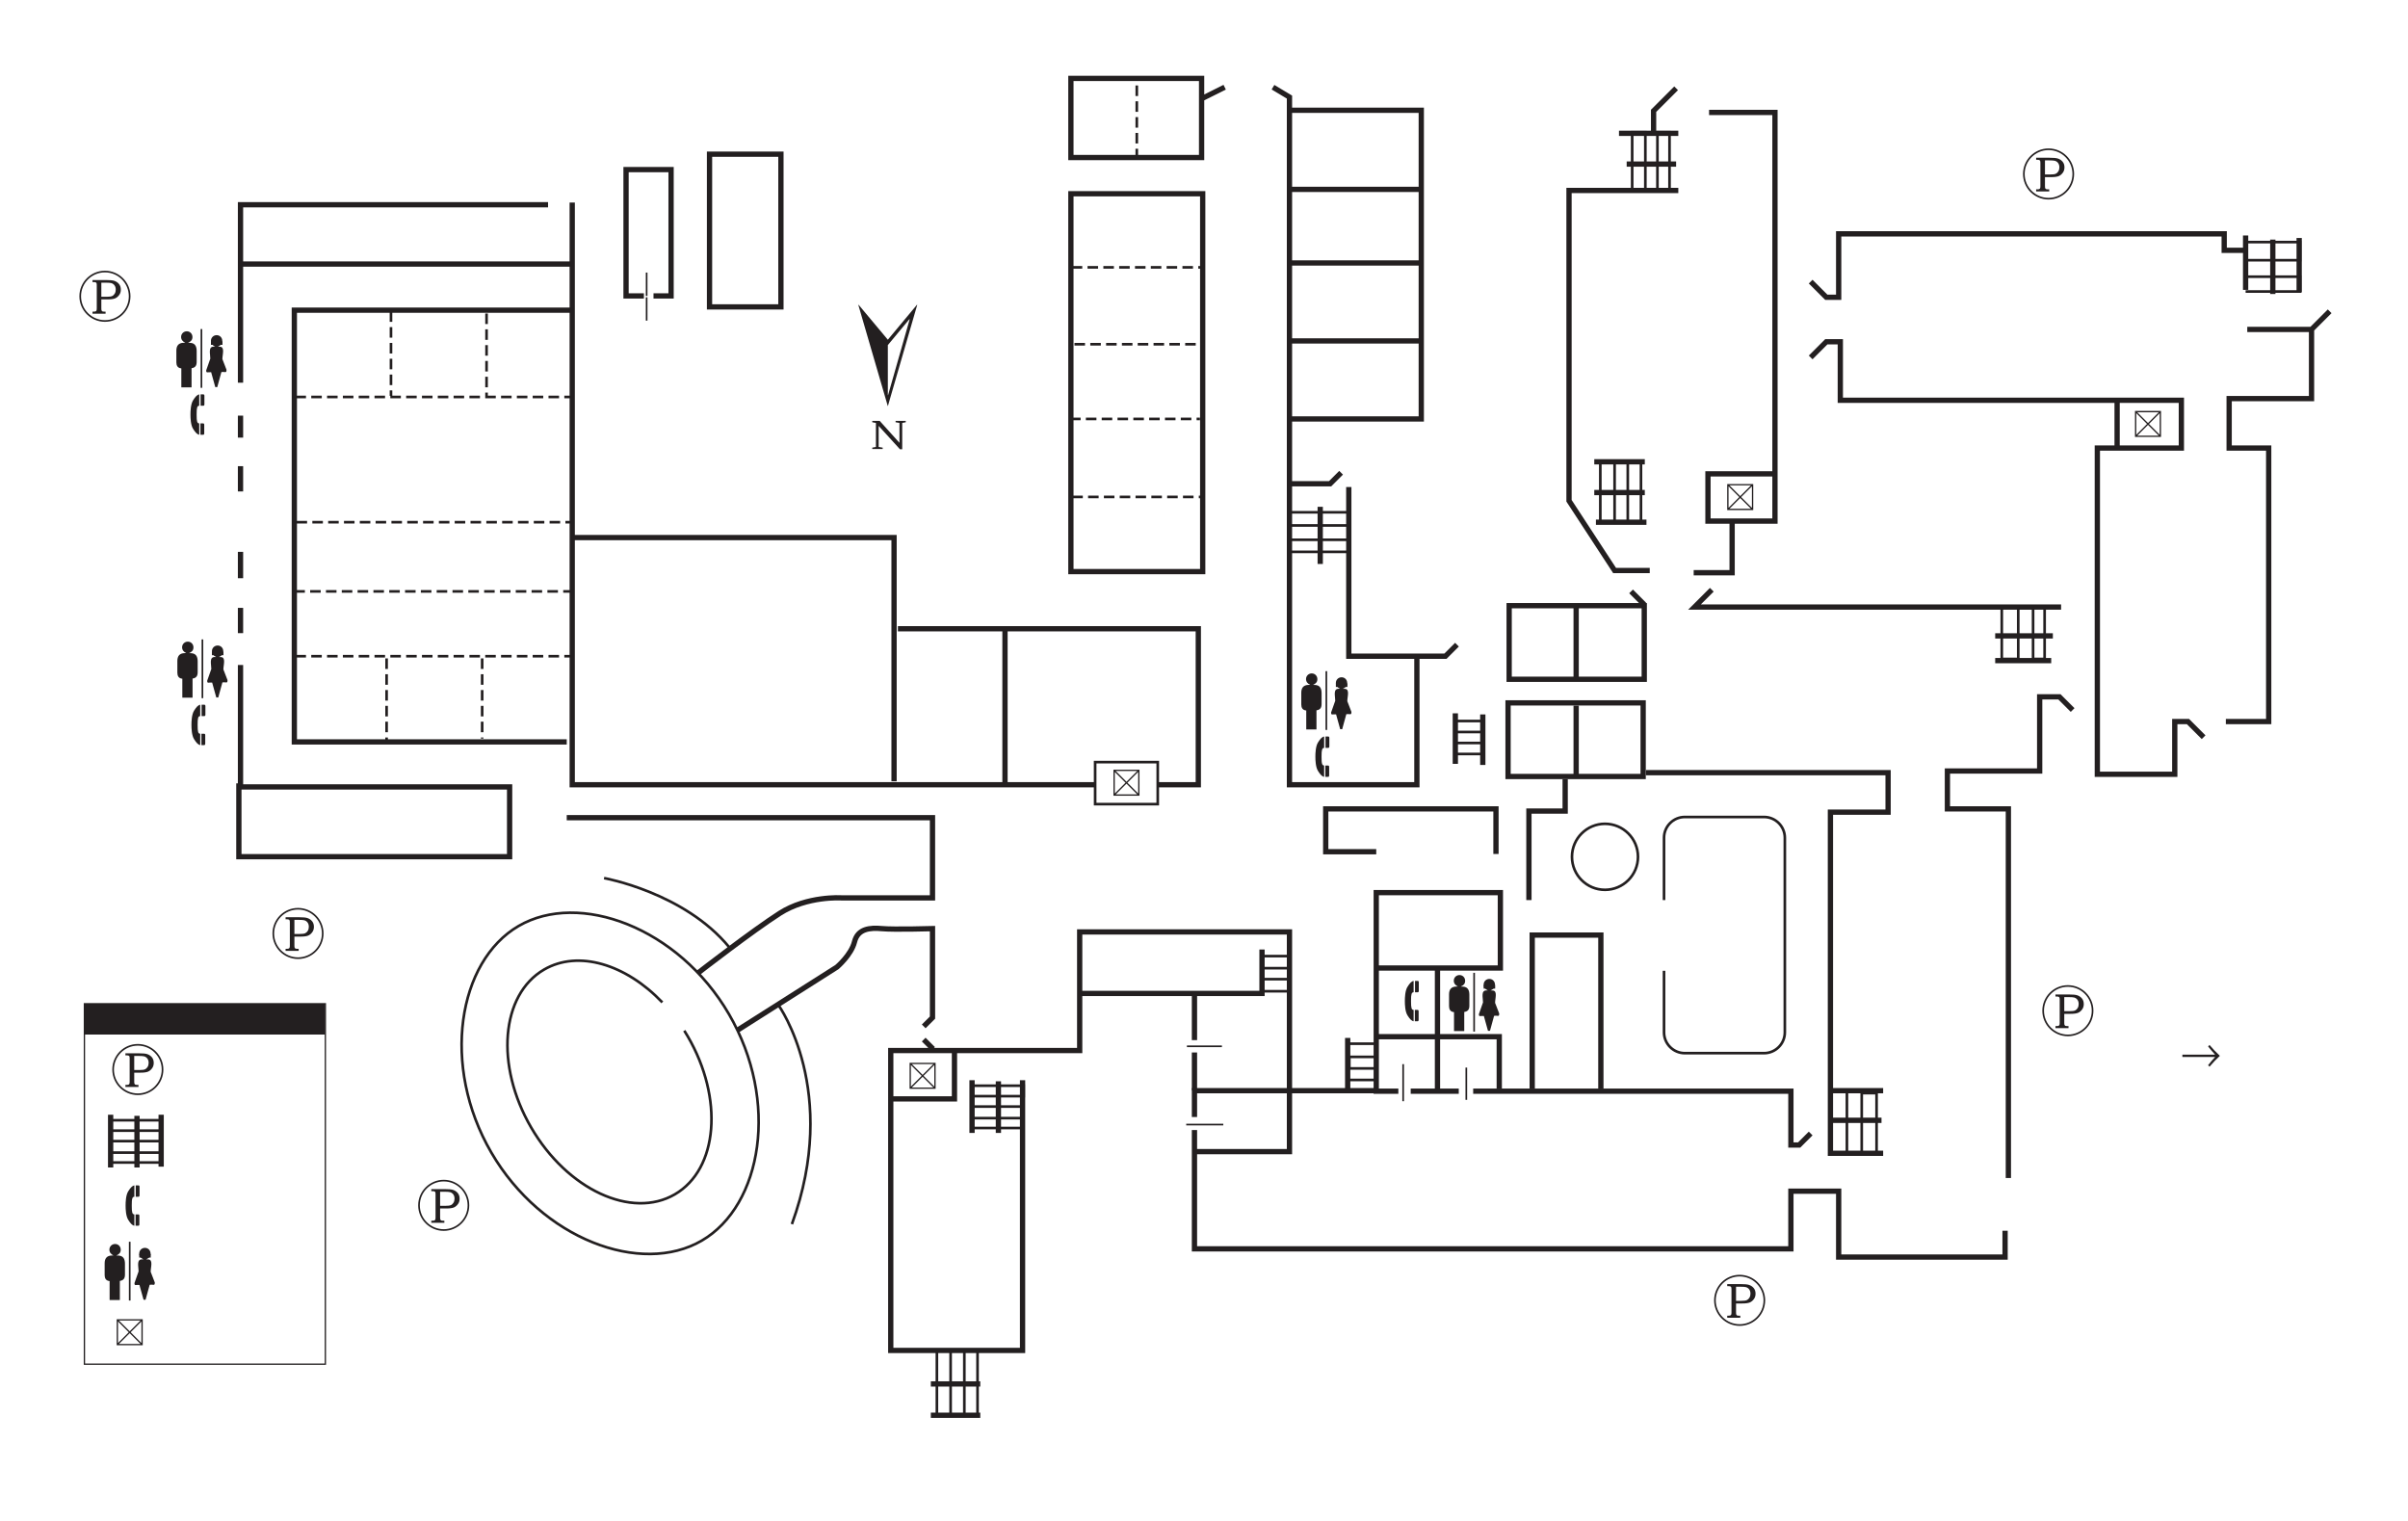 <svg xmlns="http://www.w3.org/2000/svg" xmlns:xlink="http://www.w3.org/1999/xlink" width="100%" height="100%"
	 viewBox="20 90 950 600">
	 <title>Santa Clara Marriott Schematic</title>


<rect id="background" x="20" y="90" width="950" height="600" fill="none"/>


<path id="path3093" fill="none" stroke="#231F20" stroke-width="2.08" d="M442.487,315.501h52V166.435h-52V315.501z
	 M243.586,382.667H136.12v-170.3h108.766 M245.752,169.901v229.666h206.16 M476.612,399.567h16.142v-61.534H374.237
	 M246.186,302.067H372.72v96.146 M277.82,206.734h6.933v-49.833h-17.766v49.833h7.043 M299.92,211.067h28.168v-60.233H299.92
	V211.067z"/>
<path id="path3095" fill="none" stroke="#231F20" stroke-width="1.04" stroke-dasharray="4.16,2.08" d="M442.812,195.467h51.241
	 M443.896,225.801h51.241 M442.162,255.268h51.243 M443.028,286.035h51.243"/>
<path id="path3097" fill="none" stroke="#231F20" stroke-width="2.08" d="M552.121,282.135v66.734h38.134l4.549-4.551
	 M578.987,349.735v49.833H528.72V128.301l-6.5-3.9 M528.72,133.5h52v121.768h-51.564 M580.289,164.7H528.72 M580.289,193.734
	h-51.134 M580.289,224.501h-51.134 M442.487,152.134h51.566v-31.2h-51.566V152.134L442.487,152.134z M503.155,124.401l-9.534,4.766
	 M416.487,338.901v59.8 M528.72,280.833h16.035l4.331-4.333 M540.854,289.934v22.534"/>
<path id="path3099" fill="none" stroke="#231F20" stroke-width="1.04" d="M528.72,292.101h23.401v5.2H528.72v5.632h23.401v4.768
	H528.72"/>
<path id="path3101" fill="none" stroke="#231F20" stroke-width="2.08" d="M670.854,315.067h-13.866l-17.982-27.516V165.134h43.116
	 M658.72,142.6h23.401 M681.255,124.834l-8.885,8.884v8.45 M694.255,134.368h26v161.2h-26.434v-18.634h26 M703.354,296.434v19.5
	h-15.166 M649.621,296.001h19.936 M648.97,284.301h19.936 M648.97,272.167h19.936 M661.755,154.734h19.5"/>
<path id="path3103" fill="none" stroke="#231F20" stroke-width="1.04" d="M663.923,165.134v-22.966h5.198V164.7h4.767v-22.533h4.768
	v22.966 M651.354,296.001v-23.834h5.634v23.834h5.2v-23.4h5.201v23.4"/>
<path id="path3105" fill="none" stroke="#231F20" stroke-width="2.08" d="M615.388,357.969h53.3v-29.034h-53.3V357.969z
	 M614.955,396.317h53.3v-29.034h-53.3V396.317z M594.155,371.401v19.934 M604.987,371.835v19.934"/>
<path id="path3107" fill="none" stroke="#231F20" stroke-width="1.04" d="M594.155,374.435h10.832v4.333h-10.832v4.334h10.832v4.334
	H593.72"/>
<path id="path3109" fill="none" stroke="#231F20" stroke-width="2.08" d="M641.821,329.369v28.165 M641.821,368.369v27.733
	 M637.487,397.401v12.567h-14.3v35.102 M562.954,426.001h-19.933v-16.899h67.166v17.768 M243.586,412.568h144.302v31.633H351.92
	c0,0-13.434-0.866-24.267,6.067c-10.833,6.933-32.067,23.4-32.067,23.4 M311.026,496.354l39.161-24.851c0,0,5.633-4.768,6.933-9.968
	s6.067-5.634,10.834-5.2c4.766,0.433,19.934,0,19.934,0v35.102l-3.467,3.465 M384.421,500.103l3.683,3.683 M423.421,516.137v106.599
	h-52V504.437h74.533v-46.8h82.766v86.666h-37.076 M403.487,516.137v20.8 M413.888,516.57v20.366 M396.554,504.869v18.634h-24.7"/>
<path id="path3111" fill="none" stroke="#231F20" stroke-width="1.04" d="M281.3,485.43c-14.305-15.004-33.11-20.827-46.661-12.938
	c-17.059,9.932-19.333,37.827-5.081,62.309c14.252,24.481,39.634,36.276,56.692,26.348c17.058-9.932,19.333-37.827,5.081-62.309
	c-0.445-0.762-0.9-1.513-1.365-2.25 M296.837,579.428c23.881-13.904,30.707-55.078,10.753-89.352
	c-19.953-34.272-59.127-48.67-83.008-34.767s-30.706,55.077-10.754,89.352C233.781,578.935,272.956,593.33,296.837,579.428z
	 M258.32,436.401c0,0,31.634,5.634,49.4,27.301"/>
<path id="path3113" fill="none" stroke="#231F20" stroke-width="2.08" d="M517.888,464.57v17.331h-71.934"/>
<path id="path3115" fill="none" stroke="#231F20" stroke-width="1.04" d="M517.888,467.169h10.832v4.768h-10.832v4.332h10.832v4.767
	h-10.832 M327.22,486.669c0,0,24.267,33.8,5.2,86.234"/>
<path id="path3117" fill="none" stroke="#231F20" stroke-width="2.08" d="M114.886,352.335v48.1h106.167v27.517H114.237v-28.926
	 M114.886,339.769v-9.967 M114.886,318.102v-10.4 M114.886,283.868v-9.966 M114.886,262.635v-8.667 M114.886,240.968v-70.2H236.22
	 M115.32,194.167h130.433"/>
<path id="path3119" fill="none" stroke="#231F20" stroke-width="1.04" stroke-dasharray="4.16,2.08" d="M136.553,246.601H245.32
	 M136.986,296.001h108.766 M136.12,323.301h109.2 M136.552,348.869h109.2 M174.252,212.801v33.366 M211.954,213.667v32.934
	 M172.519,349.735v32.5 M210.22,349.735v31.634"/>
<path id="path3121" fill="none" stroke="#231F20" stroke-width="1.04" d="M452.051,407.22h24.7v-16.575h-24.7V407.22z"/>
<path id="path3123" fill="none" stroke="#231F20" stroke-width="2.08" d="M734.339,201.1l6.175,6.176h4.874v-25.025h152.101v6.5
	h8.45 M905.938,182.901v21.45 M927.063,183.876v21.449 M916.664,184.526v21.45"/>
<path id="path3125" fill="none" stroke="#231F20" stroke-width="1.04" d="M905.938,185.501h21.449v7.15h-21.449v6.5h21.449v5.85
	h-21.449"/>
<path id="path3127" fill="none" stroke="#231F20" stroke-width="2.08" d="M734.339,231.001l6.175-6.176h5.525v23.076H880.59v18.85
	h-33.15v128.7h30.549v-20.8h5.202l6.173,6.175 M898.138,374.651h16.901v-107.9H899.44v-19.5h32.5V219.95h-25.352 M931.94,219.95
	l7.148-7.148 M855.238,248.551v17.55 M668.688,328.501l-5.2-5.2 M695.339,322.651l-6.826,6.825H833.14 M829.239,350.601h-22.1
	 M837.688,370.101l-5.199-5.2h-7.799v29.25h-36.401v14.95h24.05v145.601 M811.039,575.502v10.401h-65.651v-26h-18.849v22.75H491.237
	v-46.858 M491.237,530.65v-10.398h71.906 M734.339,537.151l-4.55,4.551h-3.25v-21.233H601.195 M595.508,520.469H576.55
	 M571.675,520.469h-8.721v-78.326h48.969v29.737h-49.186 M762.94,544.952h-20.803V410.401h22.75v-15.601h-95.549 M742.789,520.252
	h20.151 M742.138,531.952h20.151"/>
<path id="path3129" fill="none" stroke="#231F20" stroke-width="1.04" d="M748.639,520.901v24.051h5.849v-23.725h5.852v23.075"/>
<path id="path3131" fill="none" stroke="#231F20" stroke-width="2.08" d="M551.688,499.452v20.801"/>
<path id="path3133" fill="none" stroke="#231F20" stroke-width="1.04" d="M551.688,501.728h11.05v5.2h-10.401v4.55h10.401v4.549
	h-11.05 M809.737,329.801v20.15h6.5v-20.15h5.852v20.15h4.553v-20.8"/>
<path id="path3135" fill="none" stroke="#231F20" stroke-width="2.08" d="M807.14,340.851h22.75 M387.236,648.303h19.501
	 M387.236,635.952h19.501"/>
<path id="path3137" fill="none" stroke="#231F20" stroke-width="1.04" d="M389.62,648.52v-25.784h5.417v25.567h5.417V622.52h5.2v26
	 M403.27,518.303h20.584v4.116h-20.366v4.116h19.717v4.551h-19.5v3.899h20.149"/>
<path id="path3299" fill="none" stroke="#231F20" stroke-width="1.04" stroke-dasharray="4.16,2.08" d="M468.487,152.837V121.15"/>
<path id="path3761" fill="none" stroke="#231F20" stroke-width="2.08" d="M562.737,498.963h48.75v20.582 M587.112,471.88v48.208
	 M624.487,519.545V458.88h27.083v60.665"/>
<path id="path3789" fill="none" stroke="#231F20" stroke-width="1.04" d="M653.195,441.027c7.191,0,13.023-5.831,13.023-13.022
	c0-7.192-5.832-13.023-13.023-13.023c-7.192,0-13.022,5.831-13.022,13.023C640.173,435.196,646.003,441.027,653.195,441.027z
	 M676.487,472.963v24.31c0,4.504,3.687,8.19,8.19,8.19h31.286c4.504,0,8.191-3.687,8.191-8.19v-76.786
	c0-4.504-3.688-8.191-8.191-8.191h-31.286c-4.504,0-8.19,3.688-8.19,8.191v24.581"/>
<path id="path3791" fill="none" stroke="#231F20" stroke-width="2.08" d="M491.237,520.088v-14.896 M491.237,500.317V481.9"/>
<path id="path4069" fill="none" stroke="#231F20" stroke-width="0.65" d="M573.57,524.42v-14.625 M598.487,523.88V511.15
	 M488.258,502.755h13.812 M487.987,533.63h14.625"/>
<path id="path4099" fill="none" stroke="#231F20" stroke-width="0.65" d="M275.112,206.734v-9.209 M275.112,216.482v-9.208"/>
<path id="path4149" fill="#231F20" d="M542.943,380.545h1.07c0.296,0,0.433,0.205,0.433,0.569v3.345
	c0,0.363-0.137,0.567-0.433,0.567h-1.07V380.545z M542.4,396.47c-0.912-0.181-1.594-1.023-2.413-2.319
	c-0.955-1.502-1.046-4.231-1.046-5.642c0-1.411,0.091-4.142,1.046-5.644c0.819-1.296,1.501-2.138,2.413-2.32v4.481
	c-0.32,0-0.663,0.138-0.819,0.706c-0.161,0.547-0.206,1.252-0.206,2.776s0.045,2.229,0.206,2.774
	c0.156,0.569,0.499,0.705,0.819,0.705V396.47z M542.875,391.988h1.07c0.297,0,0.434,0.205,0.434,0.569v3.345
	c0,0.362-0.137,0.567-0.434,0.567h-1.07V391.988"/>
<path id="path4151" fill="#231F20" d="M378.789,215.896l0.09,0.09l-8.522,29.896h-0.09v-19.751L378.789,215.896z M381.855,210.305
	l-0.091-0.091l-11.498,13.799l-11.544-13.799l-0.09,0.091l11.634,39.952L381.855,210.305L381.855,210.305z M373.326,256.576
	l1.534,0.271v7.846l-7.802-8.659h-2.931v0.541l1.442,0.271v9.47l-1.442,0.27v0.542h4.104v-0.542l-1.579-0.27v-8.299
	c1.759,1.896,7.307,8.026,8.388,9.2h0.902v-10.371l1.397-0.271v-0.541h-4.014V256.576"/>
<path id="path4153" fill="#231F20" d="M536.89,360.185c-0.995-0.498-1.64-1.199-1.64-2.31c0-1.229,0.995-2.224,2.253-2.224
	c1.288,0,2.225,1.023,2.225,2.252c0,1.141-0.558,1.755-1.728,2.281l0.82,0.029c2.016,0.089,2.573,1.492,2.573,3.248v4.212
	c0,1.491-0.497,2.31-2.019,2.544v7.546h-4.036v-7.487c-1.492-0.118-1.959-1.141-1.959-2.369v-4.623c0-1.754,0.701-3.1,2.952-3.1
	H536.89"/>
<path id="path4155" fill="#231F20" d="M548.66,361.712c-0.995-0.498-1.639-1.2-1.639-2.311c0-1.228,0.995-2.224,2.252-2.224
	c1.288,0,2.224,1.025,2.224,2.253c0,1.14-0.557,1.755-1.725,2.281l0.818,0.03c2.018,0.087,0.949,3.116,0.949,4.871l1.625,4.212
	c0,1.491-0.499,0.685-2.019,0.919l-1.625,5.921h-0.786l-1.625-5.863c-1.493-0.115-1.96,0.485-1.96-0.744l1.625-4.621
	c0-1.755-0.923-4.725,1.327-4.725H548.66"/>
<path id="path4157" fill="none" stroke="#231F20" stroke-width="1.424" d="M547.021,360.291h4.55"/>
<path id="path4159" fill="none" stroke="#231F20" stroke-width="0.65" d="M543.268,354.77v23.184"/>
<path id="path4161" fill="#231F20" d="M578.244,476.956h1.068c0.295,0,0.433,0.205,0.433,0.57v3.344
	c0,0.363-0.138,0.568-0.433,0.568h-1.068V476.956z M577.697,492.881c-0.91-0.181-1.591-1.023-2.411-2.319
	c-0.955-1.502-1.046-4.23-1.046-5.642s0.091-4.14,1.046-5.644c0.82-1.296,1.501-2.138,2.411-2.32v4.482
	c-0.317,0-0.66,0.137-0.818,0.706c-0.16,0.546-0.205,1.25-0.205,2.775c0,1.523,0.045,2.23,0.205,2.775
	c0.158,0.568,0.501,0.705,0.818,0.705V492.881z M578.175,488.4h1.07c0.295,0,0.431,0.205,0.431,0.568v3.345
	c0,0.362-0.136,0.567-0.431,0.567h-1.07V488.4"/>
<path id="path4163" fill="#231F20" d="M595.19,479.18c-0.997-0.498-1.641-1.199-1.641-2.31c0-1.23,0.995-2.224,2.253-2.224
	c1.286,0,2.225,1.023,2.225,2.251c0,1.142-0.558,1.756-1.727,2.282l0.819,0.029c2.018,0.087,2.573,1.491,2.573,3.246v4.214
	c0,1.491-0.498,2.31-2.019,2.544v7.546h-4.037v-7.487c-1.491-0.118-1.958-1.142-1.958-2.369v-4.621c0-1.755,0.701-3.102,2.953-3.102
	H595.19"/>
<path id="path4165" fill="#231F20" d="M606.96,480.706c-0.995-0.496-1.638-1.198-1.638-2.31c0-1.229,0.995-2.224,2.252-2.224
	c1.287,0,2.224,1.024,2.224,2.252c0,1.143-0.556,1.755-1.727,2.281l0.82,0.03c2.018,0.088,0.947,3.117,0.947,4.872l1.625,4.212
	c0,1.492-0.496,0.686-2.018,0.918l-1.625,5.923h-0.786l-1.625-5.863c-1.492-0.115-1.96,0.483-1.96-0.744l1.625-4.621
	c0-1.755-0.924-4.727,1.33-4.727H606.96"/>
<path id="path4167" fill="none" stroke="#231F20" stroke-width="1.425" d="M605.322,479.287h4.55"/>
<path id="path4169" fill="none" stroke="#231F20" stroke-width="0.65" d="M601.567,473.765v23.185"/>
<path id="path4171" fill="#231F20" d="M99.143,245.581h1.07c0.295,0,0.431,0.205,0.431,0.569v3.345c0,0.364-0.136,0.567-0.431,0.567
	h-1.07V245.581z M98.598,261.506c-0.912-0.181-1.593-1.024-2.413-2.32c-0.955-1.501-1.046-4.231-1.046-5.642
	c0-1.411,0.091-4.141,1.046-5.644c0.82-1.296,1.501-2.138,2.413-2.32v4.481c-0.319,0-0.662,0.138-0.82,0.706
	c-0.159,0.546-0.204,1.251-0.204,2.776c0,1.524,0.045,2.229,0.204,2.775c0.159,0.569,0.501,0.705,0.82,0.705V261.506z
	 M99.075,257.025h1.068c0.295,0,0.433,0.205,0.433,0.569v3.344c0,0.364-0.137,0.569-0.433,0.569h-1.068V257.025"/>
<path id="path4173" fill="#231F20" d="M93.087,225.221c-0.995-0.498-1.639-1.2-1.639-2.31c0-1.23,0.995-2.224,2.252-2.224
	c1.288,0,2.224,1.024,2.224,2.252c0,1.14-0.556,1.755-1.726,2.281l0.819,0.029c2.018,0.087,2.574,1.491,2.574,3.246v4.214
	c0,1.491-0.498,2.31-2.019,2.544v7.546h-4.036v-7.487c-1.491-0.117-1.96-1.141-1.96-2.369v-4.623c0-1.754,0.703-3.1,2.955-3.1
	H93.087"/>
<path id="path4175" fill="#231F20" d="M104.857,226.748c-0.995-0.496-1.637-1.199-1.637-2.31c0-1.228,0.995-2.224,2.252-2.224
	c1.286,0,2.222,1.025,2.222,2.252c0,1.141-0.556,1.756-1.725,2.281l0.818,0.031c2.018,0.086,0.949,3.116,0.949,4.871l1.625,4.211
	c0,1.492-0.497,0.686-2.019,0.92l-1.625,5.921h-0.786l-1.625-5.864c-1.491-0.115-1.96,0.485-1.96-0.744l1.625-4.622
	c0-1.755-0.923-4.726,1.329-4.726H104.857"/>
<path id="path4177" fill="none" stroke="#231F20" stroke-width="1.424" d="M103.22,225.328h4.55"/>
<path id="path4179" fill="none" stroke="#231F20" stroke-width="0.65" d="M99.466,219.806v23.184"/>
<path id="path4181" fill="#231F20" d="M99.536,368.013h1.07c0.295,0,0.431,0.205,0.431,0.568v3.345c0,0.364-0.136,0.567-0.431,0.567
	h-1.07V368.013z M98.99,383.938c-0.91-0.182-1.593-1.024-2.412-2.32c-0.955-1.501-1.046-4.231-1.046-5.642
	c0-1.411,0.091-4.141,1.046-5.644c0.819-1.296,1.501-2.138,2.412-2.32v4.481c-0.318,0-0.66,0.136-0.819,0.707
	c-0.159,0.546-0.204,1.251-0.204,2.776c0,1.522,0.045,2.229,0.204,2.775c0.159,0.568,0.501,0.705,0.819,0.705V383.938z
	 M99.467,379.456h1.07c0.295,0,0.433,0.205,0.433,0.569v3.344c0,0.363-0.138,0.568-0.433,0.568h-1.07V379.456"/>
<path id="path4183" fill="#231F20" d="M93.481,347.652c-0.995-0.498-1.639-1.2-1.639-2.31c0-1.23,0.995-2.224,2.253-2.224
	c1.286,0,2.224,1.024,2.224,2.251c0,1.141-0.556,1.756-1.727,2.282l0.819,0.029c2.018,0.087,2.574,1.491,2.574,3.247v4.212
	c0,1.492-0.498,2.311-2.019,2.545v7.546H91.93v-7.488c-1.491-0.117-1.96-1.141-1.96-2.369v-4.623c0-1.754,0.702-3.1,2.955-3.1
	H93.481"/>
<path id="path4185" fill="#231F20" d="M105.251,349.179c-0.995-0.496-1.639-1.199-1.639-2.31c0-1.229,0.995-2.224,2.254-2.224
	c1.286,0,2.223,1.025,2.223,2.254c0,1.14-0.556,1.755-1.725,2.28l0.819,0.03c2.018,0.087,0.949,3.117,0.949,4.872l1.625,4.211
	c0,1.493-0.498,0.686-2.019,0.92l-1.625,5.921h-0.786l-1.625-5.864c-1.491-0.115-1.96,0.485-1.96-0.744l1.625-4.622
	c0-1.755-0.922-4.726,1.329-4.726H105.251"/>
<path id="path4187" fill="none" stroke="#231F20" stroke-width="1.424" d="M103.612,347.759h4.55"/>
<path id="path4189" fill="none" stroke="#231F20" stroke-width="0.65" d="M99.86,342.237v23.184"/>
<path id="path4191" fill="none" stroke="#231F20" stroke-width="0.65" d="M204.805,565.492c0,5.384-4.365,9.75-9.75,9.75
	c-5.385,0-9.75-4.366-9.75-9.75c0-5.385,4.365-9.75,9.75-9.75C200.44,555.742,204.805,560.107,204.805,565.492z"/>
<path id="path4193" fill="#231F20" d="M195.306,560.129c1.11,0,1.855,0.054,2.238,0.161c0.547,0.159,0.981,0.46,1.3,0.907
	c0.319,0.446,0.478,1.004,0.478,1.669c0,0.607-0.138,1.139-0.411,1.591c-0.274,0.454-0.619,0.771-1.037,0.955
	c-0.417,0.186-1.146,0.276-2.185,0.276h-2.055v-5.56H195.306z M190.155,559.9h0.316c0.46,0,0.768,0.033,0.924,0.099
	c0.158,0.066,0.268,0.17,0.335,0.311c0.067,0.143,0.101,0.421,0.101,0.834v9.116c0,0.419-0.036,0.704-0.11,0.855
	c-0.074,0.149-0.19,0.261-0.35,0.332c-0.159,0.072-0.458,0.106-0.9,0.106h-0.316v0.812h5.155v-0.812h-0.46
	c-0.409,0-0.68-0.036-0.814-0.107c-0.134-0.072-0.24-0.201-0.316-0.384c-0.057-0.134-0.086-0.451-0.086-0.955v-3.377h2.435
	c1.386,0,2.402-0.142,3.049-0.426c0.646-0.282,1.193-0.761,1.646-1.438c0.375-0.56,0.564-1.228,0.564-1.996
	c0-0.905-0.248-1.651-0.74-2.236c-0.492-0.586-1.116-1-1.874-1.241c-0.605-0.205-1.705-0.306-3.301-0.306h-5.258V559.9"/>
<path id="path4195" fill="#231F20" d="M73.554,557.625h1.07c0.295,0,0.432,0.204,0.432,0.567v3.345c0,0.364-0.136,0.569-0.432,0.569
	h-1.07V557.625L73.554,557.625z M73.007,573.549c-0.91-0.183-1.592-1.023-2.411-2.32c-0.955-1.501-1.046-4.229-1.046-5.641
	c0-1.412,0.091-4.141,1.046-5.643c0.819-1.298,1.501-2.139,2.411-2.32v4.481c-0.317,0-0.66,0.136-0.818,0.706
	c-0.159,0.545-0.205,1.25-0.205,2.775c0,1.523,0.046,2.229,0.205,2.774c0.159,0.569,0.501,0.705,0.818,0.705V573.549z
	 M73.485,569.067h1.07c0.295,0,0.431,0.205,0.431,0.57v3.344c0,0.362-0.136,0.567-0.431,0.567h-1.07V569.067"/>
<path id="path4197" fill="#231F20" d="M64.795,585.276c-0.995-0.496-1.639-1.2-1.639-2.311c0-1.229,0.995-2.224,2.252-2.224
	c1.288,0,2.224,1.024,2.224,2.253c0,1.14-0.556,1.755-1.726,2.281l0.819,0.028c2.018,0.088,2.574,1.491,2.574,3.246v4.213
	c0,1.492-0.496,2.312-2.018,2.545v7.546h-4.038v-7.487c-1.491-0.117-1.958-1.141-1.958-2.368v-4.624
	c0-1.753,0.701-3.099,2.954-3.099H64.795"/>
<path id="path4199" fill="#231F20" d="M76.566,586.803c-0.995-0.496-1.639-1.197-1.639-2.311c0-1.229,0.995-2.224,2.252-2.224
	c1.286,0,2.224,1.025,2.224,2.254c0,1.14-0.556,1.754-1.726,2.28l0.818,0.029c2.018,0.088,0.949,3.118,0.949,4.873l1.625,4.211
	c0,1.493-0.498,0.687-2.019,0.922l-1.625,5.92H76.64l-1.625-5.864c-1.491-0.115-1.96,0.486-1.96-0.743l1.625-4.622
	c0-1.755-0.923-4.726,1.33-4.726H76.566"/>
<path id="path4201" fill="none" stroke="#231F20" stroke-width="1.424" d="M74.928,585.383h4.55"/>
<path id="path4203" fill="none" stroke="#231F20" stroke-width="0.65" d="M71.174,579.86v23.185"/>
<path id="path4205" fill="none" stroke="#231F20" stroke-width="0.65" d="M845.563,488.711c0,5.384-4.366,9.75-9.75,9.75
	c-5.386,0-9.75-4.366-9.75-9.75c0-5.385,4.364-9.75,9.75-9.75C841.197,478.961,845.563,483.326,845.563,488.711z"/>
<path id="path4207" fill="#231F20" d="M836.065,483.348c1.108,0,1.853,0.054,2.234,0.161c0.549,0.159,0.982,0.46,1.302,0.907
	c0.317,0.446,0.478,1.004,0.478,1.669c0,0.607-0.137,1.139-0.41,1.591c-0.275,0.454-0.621,0.771-1.036,0.955
	c-0.42,0.186-1.146,0.276-2.187,0.276h-2.055v-5.56H836.065L836.065,483.348z M830.914,483.119h0.317
	c0.456,0,0.767,0.033,0.921,0.099c0.155,0.066,0.271,0.17,0.335,0.311c0.066,0.143,0.102,0.421,0.102,0.834v9.116
	c0,0.419-0.036,0.704-0.111,0.855c-0.072,0.149-0.19,0.261-0.349,0.332c-0.159,0.072-0.459,0.107-0.897,0.107h-0.317v0.812h5.153
	v-0.812h-0.46c-0.407,0-0.679-0.037-0.813-0.108c-0.133-0.072-0.239-0.201-0.316-0.384c-0.058-0.134-0.086-0.451-0.086-0.955v-3.377
	h2.435c1.387,0,2.402-0.142,3.05-0.426c0.645-0.282,1.194-0.761,1.646-1.438c0.375-0.56,0.563-1.228,0.563-1.996
	c0-0.905-0.247-1.651-0.738-2.236c-0.494-0.586-1.118-1-1.875-1.241c-0.604-0.205-1.707-0.306-3.303-0.306h-5.255V483.119"/>
<path id="path4209" fill="none" stroke="#231F20" stroke-width="0.65" d="M716.071,602.969c0,5.385-4.365,9.75-9.75,9.75
	c-5.387,0-9.75-4.365-9.75-9.75c0-5.384,4.364-9.75,9.75-9.75C711.706,593.219,716.071,597.585,716.071,602.969z"/>
<path id="path4211" fill="#231F20" d="M706.572,597.605c1.109,0,1.854,0.054,2.235,0.162c0.55,0.158,0.982,0.46,1.301,0.907
	c0.318,0.445,0.479,1.003,0.479,1.668c0,0.607-0.138,1.14-0.411,1.591c-0.275,0.454-0.622,0.771-1.035,0.956
	c-0.42,0.185-1.147,0.276-2.187,0.276H704.9v-5.561H706.572L706.572,597.605z M701.421,597.376h0.318
	c0.456,0,0.766,0.034,0.921,0.099c0.156,0.066,0.27,0.17,0.335,0.312c0.067,0.143,0.102,0.42,0.102,0.835v9.115
	c0,0.419-0.036,0.704-0.11,0.854c-0.074,0.151-0.191,0.263-0.35,0.334c-0.159,0.071-0.459,0.106-0.898,0.106h-0.317v0.812h5.154
	v-0.812h-0.46c-0.408,0-0.679-0.037-0.814-0.108c-0.133-0.073-0.238-0.201-0.315-0.384c-0.057-0.133-0.085-0.45-0.085-0.955v-3.378
	h2.434c1.388,0,2.402-0.141,3.05-0.425c0.645-0.282,1.193-0.762,1.646-1.438c0.374-0.56,0.562-1.227,0.562-1.996
	c0-0.905-0.248-1.65-0.739-2.236c-0.493-0.585-1.117-1-1.873-1.241c-0.605-0.204-1.707-0.307-3.305-0.307h-5.255V597.376"/>
<path id="path4213" fill="none" stroke="#231F20" stroke-width="0.65" d="M837.946,158.632c0,5.385-4.365,9.75-9.75,9.75
	c-5.387,0-9.75-4.365-9.75-9.75c0-5.383,4.364-9.75,9.75-9.75C833.581,148.882,837.946,153.249,837.946,158.632z"/>
<path id="path4215" fill="#231F20" d="M828.447,153.269c1.109,0,1.854,0.055,2.235,0.163c0.55,0.159,0.982,0.46,1.303,0.908
	c0.315,0.446,0.478,1.002,0.478,1.667c0,0.609-0.138,1.14-0.411,1.592c-0.275,0.454-0.622,0.771-1.035,0.955
	c-0.42,0.184-1.147,0.276-2.187,0.276h-2.055v-5.562H828.447L828.447,153.269z M823.296,153.04h0.318c0.456,0,0.766,0.034,0.921,0.1
	c0.156,0.066,0.27,0.17,0.335,0.311c0.066,0.141,0.102,0.419,0.102,0.834v9.115c0,0.419-0.036,0.705-0.11,0.855
	c-0.074,0.152-0.191,0.263-0.35,0.334c-0.159,0.071-0.459,0.106-0.898,0.106h-0.317v0.812h5.154v-0.812h-0.46
	c-0.408,0-0.679-0.036-0.814-0.109c-0.133-0.072-0.238-0.2-0.315-0.384c-0.057-0.132-0.085-0.45-0.085-0.955v-3.376h2.434
	c1.388,0,2.402-0.141,3.05-0.426c0.645-0.283,1.193-0.762,1.646-1.438c0.374-0.56,0.562-1.226,0.562-1.996
	c0-0.905-0.248-1.65-0.739-2.236c-0.493-0.585-1.117-0.999-1.873-1.24c-0.605-0.205-1.707-0.307-3.305-0.307h-5.255V153.04"/>
<path id="path4217" fill="none" stroke="#231F20" stroke-width="0.65" d="M84.129,511.92c0,5.384-4.365,9.75-9.75,9.75
	c-5.385,0-9.75-4.366-9.75-9.75c0-5.385,4.365-9.75,9.75-9.75C79.764,502.17,84.129,506.535,84.129,511.92z"/>
<path id="path4219" fill="#231F20" d="M74.63,506.557c1.109,0,1.854,0.054,2.236,0.161c0.549,0.158,0.981,0.46,1.301,0.907
	c0.317,0.446,0.478,1.004,0.478,1.669c0,0.607-0.138,1.139-0.411,1.591c-0.275,0.454-0.62,0.772-1.038,0.955
	c-0.417,0.186-1.145,0.276-2.184,0.276h-2.055v-5.56H74.63z M69.479,506.327h0.316c0.459,0,0.766,0.034,0.924,0.101
	c0.155,0.064,0.269,0.17,0.335,0.311c0.066,0.142,0.1,0.419,0.1,0.833v9.115c0,0.42-0.036,0.705-0.11,0.856
	c-0.073,0.152-0.19,0.262-0.349,0.332c-0.16,0.071-0.46,0.106-0.9,0.106h-0.316v0.812h5.154v-0.812h-0.458
	c-0.41,0-0.68-0.036-0.815-0.109c-0.134-0.071-0.239-0.198-0.315-0.382c-0.058-0.134-0.086-0.451-0.086-0.955v-3.378h2.434
	c1.388,0,2.404-0.141,3.05-0.425c0.645-0.282,1.193-0.764,1.646-1.438c0.375-0.562,0.562-1.225,0.562-1.996
	c0-0.905-0.246-1.65-0.739-2.236c-0.492-0.586-1.117-1-1.874-1.241c-0.605-0.205-1.707-0.307-3.303-0.307h-5.256V506.327"/>
<path id="path4221" fill="none" stroke="#231F20" stroke-width="0.65" d="M147.321,458.242c0,5.384-4.365,9.75-9.75,9.75
	c-5.385,0-9.75-4.366-9.75-9.75c0-5.385,4.365-9.75,9.75-9.75C142.956,448.492,147.321,452.857,147.321,458.242z"/>
<path id="path4223" fill="#231F20" d="M137.822,452.879c1.109,0,1.854,0.054,2.236,0.161c0.549,0.159,0.981,0.46,1.301,0.907
	c0.318,0.446,0.478,1.004,0.478,1.669c0,0.607-0.137,1.139-0.411,1.591c-0.275,0.454-0.62,0.771-1.038,0.955
	c-0.417,0.186-1.145,0.276-2.184,0.276h-2.055v-5.56H137.822z M132.671,452.65h0.316c0.459,0,0.767,0.033,0.924,0.099
	c0.155,0.066,0.269,0.17,0.335,0.311c0.066,0.143,0.102,0.421,0.102,0.834v9.116c0,0.419-0.038,0.704-0.111,0.855
	c-0.073,0.149-0.19,0.261-0.349,0.332c-0.16,0.072-0.46,0.106-0.9,0.106h-0.316v0.813h5.154v-0.813h-0.459
	c-0.41,0-0.68-0.036-0.815-0.107c-0.134-0.072-0.239-0.201-0.315-0.384c-0.058-0.134-0.086-0.451-0.086-0.955v-3.377h2.434
	c1.387,0,2.403-0.142,3.05-0.426c0.645-0.282,1.194-0.761,1.646-1.438c0.375-0.56,0.562-1.228,0.562-1.996
	c0-0.905-0.246-1.651-0.739-2.236c-0.492-0.586-1.117-1-1.874-1.241c-0.605-0.205-1.706-0.306-3.302-0.306h-5.256V452.65"/>
<path id="path4225" fill="none" stroke="#231F20" stroke-width="0.65" d="M71.149,206.875c0,5.385-4.365,9.75-9.75,9.75
	c-5.384,0-9.75-4.365-9.75-9.75c0-5.384,4.366-9.75,9.75-9.75C66.784,197.125,71.149,201.491,71.149,206.875z"/>
<path id="path4227" fill="#231F20" d="M61.65,201.511c1.11,0,1.855,0.054,2.238,0.163c0.547,0.159,0.981,0.46,1.3,0.907
	c0.319,0.445,0.478,1.003,0.478,1.668c0,0.608-0.138,1.14-0.411,1.591c-0.274,0.454-0.619,0.773-1.037,0.957
	s-1.146,0.276-2.185,0.276h-2.055v-5.562H61.65L61.65,201.511z M56.499,201.282h0.318c0.458,0,0.766,0.034,0.922,0.1
	c0.156,0.065,0.269,0.17,0.335,0.31c0.067,0.143,0.101,0.42,0.101,0.835v9.115c0,0.418-0.037,0.704-0.11,0.855
	c-0.074,0.151-0.191,0.262-0.349,0.333c-0.161,0.071-0.461,0.106-0.9,0.106h-0.318v0.812h5.155v-0.812h-0.46
	c-0.409,0-0.68-0.036-0.814-0.109c-0.134-0.072-0.24-0.2-0.316-0.384c-0.058-0.132-0.086-0.45-0.086-0.955v-3.377h2.435
	c1.386,0,2.402-0.141,3.049-0.425c0.646-0.283,1.193-0.763,1.646-1.438c0.375-0.56,0.564-1.227,0.564-1.996
	c0-0.905-0.248-1.65-0.74-2.236c-0.492-0.585-1.116-1-1.874-1.241c-0.605-0.204-1.705-0.307-3.301-0.307h-5.258V201.282"/>
<path id="path4229" fill="none" stroke="#231F20" stroke-width="0.52" d="M459.541,393.895h9.75v9.75h-9.75V393.895z
	 M459.541,403.645l9.75-9.75 M459.541,393.895l9.547,9.548 M379.112,509.525h9.75v9.75h-9.75V509.525z M379.112,519.275l9.75-9.75
	 M379.112,509.525l9.547,9.547 M701.675,281.212h9.75v9.75h-9.75V281.212z M701.675,290.962l9.75-9.75 M701.675,281.212l9.547,9.547
	 M862.55,252.369h9.75v9.75h-9.75V252.369z M862.55,262.119l9.75-9.75 M862.55,252.369l9.547,9.547 M66.3,610.682h9.75v9.75H66.3
	V610.682z M66.3,620.432l9.75-9.75 M66.3,610.682l9.548,9.547"/>
<path id="path4231" fill="none" stroke="#231F20" stroke-width="2.08" d="M83.579,529.755v20.477 M63.646,529.755v20.802
	 M74.046,530.19v20.366"/>
<path id="path4233" fill="none" stroke="#231F20" stroke-width="1.04" d="M63.429,531.923h20.584v4.116H63.646v4.117h19.716v4.551
	h-19.5v3.899h20.15"/>
<path id="path4309" fill="none" stroke="#231F20" stroke-width="0.52" d="M53.3,485.963h95.062V628.15H53.3V485.963z"/>
<path id="path4311" fill="#231F20" d="M53.3,485.963h94.905v12.154H53.3V485.963z"/>
<path id="path4423" fill="#231F20" d="M880.991,506.059h12.918c-0.633-0.618-1.998-2.274-2.779-3.25l0.57-0.568
	c1.413,1.674,2.55,2.811,4.08,4.273c-1.53,1.463-2.667,2.6-4.08,4.272l-0.57-0.567c0.781-0.975,2.146-2.633,2.779-3.25h-12.918
	V506.059"/>
<path id="path4467" fill="none" stroke="#231F20" stroke-width="1.092" d="M615.389,345.92v-7.312"/>

</svg>

